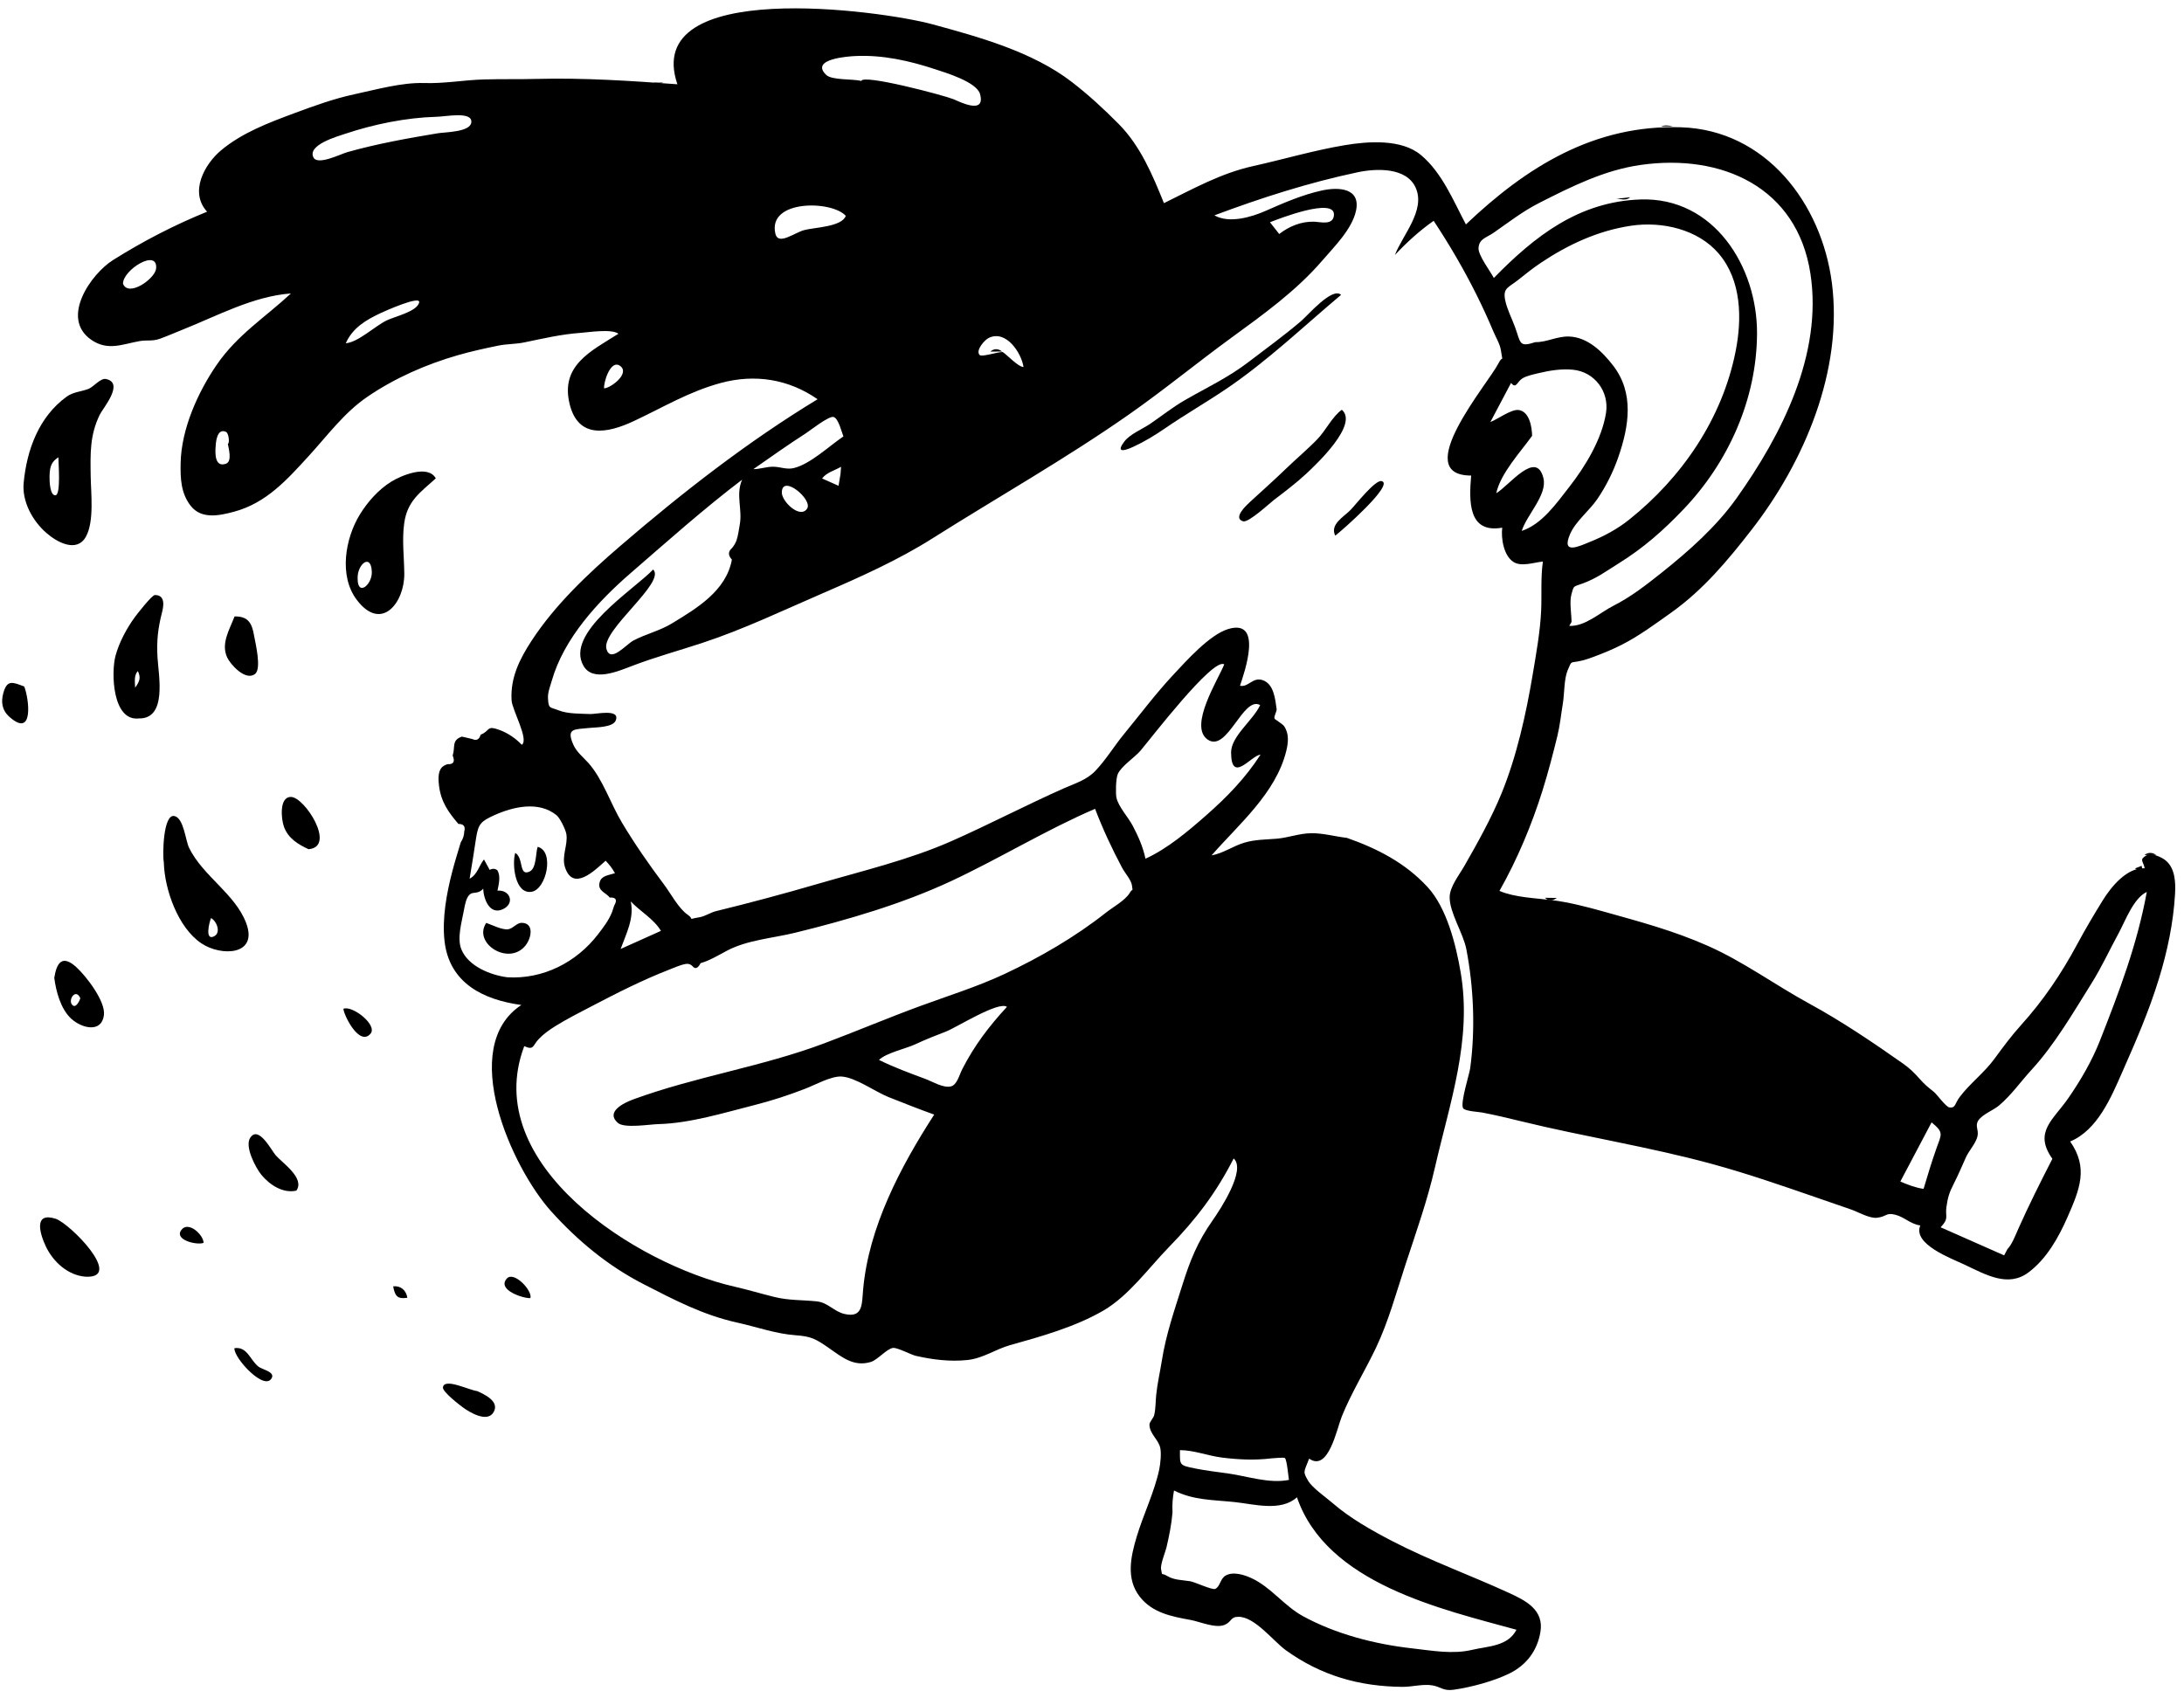 <svg width="243" height="189" viewBox="0 0 243 189" fill="none" xmlns="http://www.w3.org/2000/svg">
    <path fill-rule="evenodd" clip-rule="evenodd"
        d="M67.219 43.221C68.023 43.153 70.101 41.544 69.011 40.73C67.911 39.909 67.12 42.661 67.219 43.221ZM25.352 49.394C25.562 49.357 25.47 48.204 25.14 48.057C24.096 47.593 24.007 49.339 23.982 49.806C23.95 50.396 23.876 52.057 25.146 51.602C25.867 51.343 25.419 49.836 25.352 49.394ZM86.987 54.778C86.958 55.807 89.031 57.785 89.804 56.599C90.455 55.602 87.04 52.73 86.987 54.778ZM13.686 31.576C14.286 33.113 17.257 31.019 17.368 29.892C17.594 27.585 13.655 30.041 13.686 31.576ZM38.471 38.199C39.854 38.085 41.675 36.322 43.009 35.663C43.911 35.218 46.368 34.686 46.635 33.674C46.868 32.795 42.7 34.677 42.344 34.844C40.709 35.612 39.234 36.488 38.471 38.199ZM142.33 26.04C143.433 25.186 144.774 24.634 146.187 24.67C146.893 24.688 148.366 25.131 148.421 23.907C148.511 21.918 142.277 24.344 141.303 24.735C141.645 25.17 141.988 25.605 142.33 26.04ZM73.539 103.589C72.73 102.243 71.275 101.464 70.181 100.315C70.582 102.202 69.678 103.88 69.056 105.602C70.551 104.931 72.045 104.26 73.539 103.589ZM214.025 132.298C214.471 130.802 214.917 129.315 215.438 127.842C216.022 126.193 216.312 126.05 214.916 124.897C213.757 127.092 212.598 129.288 211.439 131.484C212.264 131.835 213.125 132.177 214.025 132.298ZM94.105 24.022C92.571 22.289 85.382 22.18 86.271 26.006C86.582 27.342 88.349 25.922 89.457 25.611C90.556 25.302 93.667 25.261 94.105 24.022ZM93.842 48.565C93.656 48.122 93.285 46.525 92.734 46.4C92.197 46.277 90.078 47.952 89.68 48.207C87.694 49.483 85.758 50.856 83.822 52.208C84.563 52.208 85.236 51.944 85.973 51.938C86.848 51.931 87.476 52.291 88.33 52.085C90.163 51.644 92.292 49.607 93.842 48.565ZM95.829 9.01C96.001 8.217 104.99 10.597 106.071 11.033C106.659 11.27 109.696 12.853 109.043 10.468C108.672 9.109 105.163 8.074 104.038 7.701C101.179 6.756 98.165 6.083 95.121 6.239C94.53 6.269 90.053 6.528 91.922 8.332C92.566 8.953 94.875 8.757 95.829 9.01ZM97.797 117.949C99.472 118.775 101.182 119.407 102.932 120.053C103.71 120.34 104.921 121.091 105.779 120.902C106.482 120.747 106.707 119.675 107.076 118.957C108.425 116.33 110.037 114.211 112.035 112.045C111.107 111.367 106.397 114.359 105.232 114.801C104.065 115.243 102.965 115.688 101.823 116.217C100.748 116.714 98.626 117.159 97.797 117.949ZM127.45 95.557C129.891 94.45 132.205 92.487 134.206 90.729C136.505 88.71 138.565 86.595 140.248 83.983C139.235 84.035 137 87.3 136.975 83.745C136.962 81.932 139.441 80.146 140.21 78.464C138.297 77.381 136.542 83.853 134.346 82.284C132.231 80.772 135.569 75.575 136.212 73.935C134.971 73.108 127.902 82.371 126.878 83.556C126.238 84.298 124.725 85.286 124.364 86.151C124.148 86.667 124.118 88.302 124.222 88.776C124.438 89.766 125.535 90.953 126.023 91.876C126.641 93.044 127.179 94.258 127.45 95.557ZM228.355 128.955C226.245 125.968 228.425 124.666 230.141 122.187C231.514 120.204 232.777 118.018 233.647 115.804C235.823 110.266 237.786 105.117 238.861 99.258C237.382 99.935 236.458 102.511 235.718 103.868C234.723 105.693 233.848 107.608 232.742 109.376C230.672 112.684 228.641 116.214 226.009 119.081C224.816 120.381 223.806 121.843 222.43 123.014C221.802 123.549 220.599 123.988 220.136 124.657C219.699 125.288 220.188 125.692 220.022 126.446C219.851 127.22 219.07 128.045 218.735 128.791C218.295 129.769 217.885 130.751 217.394 131.708C216.858 132.751 216.712 133.297 216.567 134.317C216.409 135.433 216.893 135.549 215.922 136.576C217.683 137.355 219.443 138.133 221.204 138.911C221.798 139.174 222.392 139.436 222.987 139.699C223.112 139.464 223.237 139.228 223.362 138.993C223.846 138.522 224.291 137.36 224.568 136.738C225.725 134.141 227.031 131.534 228.355 128.955ZM58.331 116.417C53.331 129.612 70.899 140.722 81.714 143.179C83.212 143.519 84.674 143.965 86.165 144.33C87.79 144.729 89.234 144.649 90.857 144.816C92.148 144.949 92.763 145.949 93.98 146.224C96.013 146.685 95.889 145.153 96.034 143.512C96.651 136.554 100.194 129.84 103.943 124.034C102.23 123.42 100.533 122.75 98.843 122.077C97.396 121.501 95.181 119.883 93.626 119.798C92.475 119.735 90.722 120.719 89.605 121.151C87.745 121.871 85.879 122.484 83.94 122.975C80.549 123.833 76.776 125.003 73.267 125.092C72.255 125.117 69.481 125.59 68.753 124.963C67.365 123.768 69.291 122.772 70.453 122.345C77.379 119.803 84.732 118.722 91.676 116.116C95.25 114.774 98.787 113.276 102.383 111.955C105.483 110.816 108.73 109.807 111.726 108.406C115.682 106.557 119.656 104.252 123.082 101.537C123.767 100.994 125.204 100.187 125.674 99.4C126.088 98.707 126.036 99.398 125.95 98.558C125.889 97.954 125.152 97.136 124.849 96.566C123.72 94.44 122.7 92.256 121.842 90.007C116.377 92.356 111.178 95.555 105.793 98.066C100.374 100.593 94.261 102.377 88.463 103.799C85.995 104.404 83.158 104.595 80.895 105.791C79.933 106.299 78.983 106.887 77.953 107.181C77.649 107.766 77.35 107.881 77.055 107.525C76.87 107.317 76.631 107.229 76.338 107.262C75.708 107.369 75.065 107.667 74.476 107.896C71.494 109.055 68.639 110.506 65.808 111.987C64.466 112.688 63.09 113.379 61.806 114.18C61.118 114.609 60.501 115.042 59.938 115.632C59.262 116.339 59.423 116.92 58.331 116.417ZM170.829 38.075C172.092 38.096 173.244 37.409 174.561 37.448C176.633 37.508 178.273 39.118 179.475 40.671C181.855 43.743 181.248 47.45 180.053 50.889C179.481 52.532 178.696 54.109 177.715 55.548C176.846 56.821 175.293 58.026 174.687 59.444C173.688 61.782 175.704 60.788 176.939 60.288C178.492 59.66 179.948 58.879 181.266 57.827C187.139 53.137 191.608 46.618 193.104 39.132C193.835 35.48 193.778 31.21 191.24 28.229C188.92 25.503 184.914 24.613 181.49 25.118C177.789 25.665 174.435 27.236 171.421 29.259C170.546 29.847 169.744 30.489 168.922 31.146C167.844 32.008 167.198 32.031 167.468 33.383C167.668 34.388 168.214 35.429 168.566 36.393C169.224 38.2 168.984 38.667 170.829 38.075ZM174.857 69.213L174.601 69.65C176.363 69.734 178.005 68.176 179.506 67.415C181.457 66.427 183.189 65.078 184.898 63.716C187.913 61.313 190.967 58.606 193.21 55.452C198.24 48.382 202.809 39.419 201.436 30.455C199.957 20.794 191.528 17.075 182.547 18.354C178.499 18.93 174.885 20.742 171.263 22.581C169.437 23.508 167.896 24.711 166.224 25.875C165.356 26.48 164.563 26.558 164.507 27.615C164.464 28.411 165.838 30.212 166.209 30.934C170.757 26.283 175.658 22.435 182.527 22.197C190.698 21.915 195.53 29.681 195.494 37.119C195.459 44.413 192.32 51.429 187.318 56.671C185.044 59.053 182.877 60.965 180.085 62.704C178.693 63.571 177.667 64.349 176.111 64.924C175.01 65.331 175.125 65.117 174.844 66.138C174.606 67.005 174.849 68.312 174.857 69.213ZM130.457 168.31C130.35 169.624 130.084 170.918 129.787 172.2C129.681 172.661 129.081 174.114 129.186 174.632C129.36 175.487 129.129 174.937 129.876 175.384C130.656 175.85 131.564 175.822 132.418 175.963C132.946 176.051 134.877 176.962 135.202 176.818C135.77 176.566 135.752 175.679 136.375 175.328C137.224 174.848 138.475 175.259 139.276 175.634C141.417 176.635 142.888 178.707 144.96 179.842C148.639 181.856 153.005 182.972 157.109 183.432C159.333 183.681 161.609 184.118 163.805 183.596C165.535 183.185 167.784 183.222 168.725 181.361C160.366 179.057 147.608 176.237 144.303 166.621C142.506 168.254 139.504 167.374 137.333 167.149C134.944 166.901 132.81 166.959 130.625 165.867C130.465 166.725 130.417 167.437 130.457 168.31ZM56.449 108.753C60.384 108.991 64.114 107.125 66.536 103.975C67.132 103.199 67.743 102.408 68.101 101.489C68.178 101.256 68.256 101.023 68.333 100.79C68.709 100.147 68.544 99.843 67.84 99.879C67.443 99.334 66.437 99.15 66.724 98.162C66.939 97.416 67.734 97.404 68.426 97.169C68.082 96.589 67.876 96.298 67.383 95.782C66.102 96.937 63.778 99.204 62.878 96.551C62.446 95.277 63.206 94.059 63.018 92.831C62.94 92.323 62.298 91.024 61.925 90.721C59.942 89.102 57.085 89.772 54.98 90.725C53.53 91.382 53.218 91.69 52.981 93.195C52.741 94.726 52.518 96.257 52.251 97.783C53.121 97.329 53.28 96.346 53.848 95.639C54.06 96.027 54.273 96.416 54.486 96.804C54.786 96.635 55.066 96.644 55.325 96.831C55.745 97.478 55.481 98.438 55.352 99.116C56.752 98.986 57.344 100.552 55.932 101.186C54.47 101.843 53.81 100.052 53.76 98.891C53.215 99.545 52.654 99.195 52.274 99.531C51.894 99.867 51.744 100.566 51.609 101.332C51.386 102.591 50.818 104.408 51.344 105.671C52.125 107.547 54.616 108.523 56.449 108.753ZM170.468 48.501C169.166 50.316 166.946 52.692 166.482 54.885C167.916 54.042 170.948 49.983 171.729 53.216C172.177 55.072 169.878 57.284 169.312 59.081C171.574 58.335 173.185 55.999 174.596 54.196C176.395 51.897 178.232 48.867 178.692 45.944C179.063 43.578 177.426 41.373 174.994 41.142C173.752 41.023 172.454 41.221 171.254 41.51C170.707 41.641 169.89 41.805 169.402 42.099C168.789 42.468 168.705 43.332 168.127 42.613C167.359 44.063 166.592 45.514 165.824 46.964C166.588 46.686 168.147 45.506 168.982 45.628C170.201 45.807 170.451 47.582 170.468 48.501ZM48.564 12.995C45.151 13.095 41.583 13.824 38.352 14.907C37.55 15.176 34.164 16.134 34.877 17.522C35.349 18.439 37.889 17.143 38.657 16.927C41.949 16 45.338 15.389 48.709 14.831C49.526 14.696 52.295 14.71 52.438 13.637C52.613 12.328 49.528 12.993 48.564 12.995ZM141.459 162.29C139.609 162.516 137.833 162.432 135.981 162.204C134.422 162.013 132.835 161.374 131.285 161.374C131.285 163.038 131.172 163.048 132.923 163.404C134.146 163.653 135.386 163.793 136.621 163.966C138.796 164.271 141.21 165.127 143.412 164.687C143.359 164.398 143.19 162.448 142.962 162.255C142.834 162.147 141.646 162.292 141.459 162.29ZM111.558 39.171C112.075 39.502 113.265 40.819 113.881 40.843C113.661 39.317 111.963 36.661 110.013 37.604C109.536 37.835 108.532 38.986 108.986 39.494C109.229 39.765 110.924 39.173 111.558 39.171ZM93.52 52.742C93.539 52.476 93.558 52.21 93.578 51.944C92.863 52.366 91.977 52.565 91.469 53.245C92.079 53.516 92.689 53.787 93.3 54.059C93.373 53.62 93.447 53.181 93.52 52.742ZM149.861 93.24C153.241 94.427 156.34 96.012 158.828 98.702C160.978 101.028 161.989 105.127 162.514 108.176C163.813 115.721 161.306 122.715 159.653 129.933C158.815 133.595 157.563 137.119 156.391 140.686C155.368 143.8 154.49 147.062 153.078 150.024C151.88 152.536 150.35 155.011 149.297 157.617C148.73 159.019 147.811 163.83 145.659 162.319C145.072 163.858 144.929 163.727 145.557 164.796C146.011 165.57 147.552 166.645 148.28 167.275C150.218 168.955 152.672 170.34 154.946 171.516C159.111 173.67 163.574 175.282 167.863 177.247C169.759 178.116 171.815 179.142 171.39 181.629C171.033 183.713 169.83 185.294 167.954 186.221C166.192 187.092 163.672 187.764 161.734 188.037C160.584 188.2 160.32 187.72 159.383 187.554C158.339 187.37 157.122 187.726 156.045 187.717C151.213 187.675 146.982 186.456 143.077 183.647C141.682 182.643 139.628 179.92 137.802 179.92C136.868 179.92 137.065 180.489 136.244 180.822C135.231 181.234 133.485 180.457 132.489 180.275C130.367 179.886 128.208 179.492 126.795 177.659C125.267 175.679 125.81 173.226 126.467 171.027C127.207 168.548 128.452 166.033 128.982 163.516C129.11 162.904 129.229 161.763 129.098 161.14C128.895 160.174 127.922 159.597 127.892 158.551C127.883 158.232 128.338 157.813 128.417 157.484C128.593 156.763 128.565 156.014 128.638 155.28C128.767 153.97 129.065 152.715 129.27 151.42C129.737 148.474 130.659 145.846 131.551 143.008C132.416 140.253 133.24 138.203 134.913 135.818C135.78 134.583 138.677 130.181 137.262 128.915C135.325 132.729 133.061 135.703 130.097 138.739C127.83 141.061 125.613 144.183 122.776 145.837C119.656 147.655 115.844 148.725 112.399 149.686C110.761 150.143 109.402 151.157 107.635 151.345C105.721 151.548 103.773 151.309 101.898 150.881C101.37 150.76 99.848 149.947 99.37 149.999C98.667 150.076 97.655 151.333 96.883 151.564C95.004 152.126 93.72 151.052 92.295 150.06C90.748 148.983 90.28 148.716 88.495 148.586C86.309 148.428 84.182 147.655 82.032 147.182C78.251 146.35 75.037 144.665 71.6 142.901C67.661 140.879 64.291 138.091 61.322 134.797C56.956 129.954 50.877 116.535 58.008 111.837C53.81 111.265 49.965 109.427 49.454 104.665C49.186 102.172 49.69 99.411 50.315 97.009C50.6 95.912 50.94 94.822 51.266 93.736C51.511 93.37 51.642 92.969 51.655 92.533C51.806 91.968 51.589 91.686 51.004 91.689C49.898 90.393 49.066 89.249 48.843 87.409C48.773 86.826 48.71 85.932 49.124 85.436C49.315 85.237 49.546 85.103 49.816 85.037C50.464 85.074 50.647 84.754 50.366 84.077C50.68 83.118 50.214 82.371 51.399 81.97C51.779 82.051 52.157 82.14 52.534 82.236C53.015 82.456 53.328 82.296 53.474 81.76C54.59 81.321 54.075 80.674 55.593 81.237C56.511 81.579 57.385 82.166 58.054 82.882C58.893 82.342 56.985 79.005 56.921 77.94C56.77 75.43 57.805 73.356 59.152 71.294C61.769 67.288 65.423 63.843 69.026 60.744C75.927 54.808 83.176 49.157 90.968 44.428C87.754 42.191 83.998 41.584 80.174 42.624C76.647 43.583 73.789 45.325 70.543 46.848C67.537 48.259 64.345 48.838 63.386 44.988C62.312 40.676 65.739 39.075 68.813 37.141C68.046 36.567 65.519 36.977 64.563 37.045C62.434 37.196 60.398 37.678 58.329 38.104C57.337 38.308 56.425 38.262 55.442 38.462C53.981 38.76 52.455 39.093 50.977 39.517C47.459 40.525 43.968 42.055 40.929 44.118C38.302 45.899 36.479 48.415 34.363 50.732C31.949 53.373 29.636 55.973 26.058 56.94C24.382 57.392 22.417 57.803 21.229 56.303C20.123 54.908 20.062 53.227 20.098 51.521C20.178 47.753 21.994 43.682 24.106 40.603C26.398 37.261 29.469 35.347 32.37 32.657C28.177 32.957 24.124 35.173 20.268 36.705C19.456 37.028 18.637 37.39 17.821 37.688C16.951 38.006 16.374 37.812 15.541 37.957C13.638 38.29 12.004 39.094 10.153 37.812C6.652 35.388 10.16 30.457 12.571 28.943C15.928 26.836 19.344 25.062 23.043 23.558C21.041 21.381 22.751 18.273 24.597 16.729C26.932 14.774 29.906 13.654 32.72 12.607C34.946 11.78 37.131 10.985 39.443 10.487C41.874 9.964 44.716 9.164 47.182 9.241C49.495 9.313 51.546 8.904 53.888 8.839C55.837 8.785 57.791 8.832 59.739 8.781C64.983 8.645 70.245 9 75.37 9.378C71.31 -2.524 98.053 1.151 103.759 2.706C108.944 4.119 114.885 5.758 119.24 9.111C121.086 10.531 122.838 12.145 124.475 13.802C126.89 16.246 128.227 19.447 129.505 22.607C132.745 21.015 135.844 19.281 139.389 18.492C142.763 17.742 146.219 16.724 149.612 16.157C152.192 15.726 155.937 15.434 158.109 17.26C160.467 19.243 161.696 22.33 163.103 24.974C169.864 18.543 177.405 13.852 187.044 14.164C196.476 14.469 202.678 22.634 203.822 31.482C205.081 41.232 200.749 51.42 194.876 58.97C192.243 62.356 189.518 65.626 185.974 68.152C184.216 69.404 182.362 70.776 180.435 71.754C179.474 72.241 178.423 72.681 177.414 73.056C176.959 73.226 176.49 73.396 176.017 73.511C174.665 73.84 174.927 73.4 174.424 74.587C174.016 75.55 174.066 77.208 173.892 78.265C173.692 79.474 173.573 80.699 173.282 81.891C172.777 83.957 172.251 85.973 171.619 87.99C170.421 91.809 168.809 95.658 166.836 99.141C168.51 99.87 170.854 99.944 172.643 100.165C174.579 100.403 176.518 100.906 178.529 101.469C182.559 102.599 186.161 103.553 189.993 105.244C193.971 106.999 197.517 109.621 201.348 111.707C204.871 113.626 208.432 116.029 211.703 118.333C212.482 118.881 212.964 119.357 213.583 120.051C214.217 120.76 214.419 120.899 215.176 121.513C215.518 121.79 216.511 123.187 216.901 123.238C217.6 123.331 217.492 122.808 218.041 122.079C219.186 120.556 220.782 119.376 221.919 117.814C222.867 116.512 223.856 115.193 224.869 114.073C227.322 111.364 229.354 108.36 231.098 105.111C232.006 103.42 232.961 101.81 233.947 100.214C234.928 98.625 236.672 96.528 238.626 96.621C238.469 95.812 237.97 95.678 238.831 95.183C239.386 94.864 240.466 95.378 240.894 95.701C242.027 96.559 242.075 98.222 242.004 99.471C241.82 102.691 241.148 105.869 240.211 108.914C239.086 112.574 237.674 115.802 236.134 119.295C234.908 122.078 233.386 125.758 230.335 127.027C232.384 129.96 231.4 132.35 230.03 135.464C229.029 137.74 227.707 140.092 225.694 141.598C223.424 143.296 220.962 141.856 218.588 140.734C217.154 140.056 212.77 138.456 213.662 136.369C212.566 136.223 211.877 135.425 210.88 135.18C209.825 134.92 210.006 135.35 208.89 135.511C208.033 135.634 206.753 134.866 205.947 134.59C204.6 134.131 203.257 133.66 201.912 133.196C198.127 131.889 194.406 130.602 190.584 129.555C183.472 127.607 176.272 126.502 169.185 124.763C167.764 124.414 166.352 124.077 164.873 123.798C164.567 123.74 162.982 123.652 162.79 123.324C162.453 122.75 163.489 119.536 163.578 118.881C164.162 114.581 163.972 109.873 163.149 105.622C162.807 103.855 161.281 101.567 161.294 99.842C161.303 98.685 162.326 97.421 162.926 96.373C164.412 93.781 165.968 90.981 167.069 88.284C168.754 84.158 169.786 79.501 170.53 75.082C170.917 72.778 171.368 70.28 171.474 67.95C171.555 66.173 171.409 64.31 171.666 62.491C170.685 62.584 169.298 63.093 168.414 62.548C167.299 61.86 166.999 59.895 167.142 58.722C163.322 59.39 163.449 55.759 163.685 52.92C156.782 52.92 165.623 42.636 166.727 40.428C167.235 39.413 167.22 40.553 166.996 38.983C166.898 38.293 166.427 37.528 166.161 36.894C165.58 35.508 164.953 34.144 164.283 32.8C162.868 29.961 161.264 27.218 159.514 24.573C157.939 25.674 156.519 26.976 155.204 28.374C156.048 26.161 158.626 23.421 157.523 20.909C156.501 18.58 153.087 18.741 151.071 19.167C145.593 20.325 140.339 22.011 135.12 23.964C136.737 24.893 139.212 24.175 140.818 23.465C142.807 22.585 144.946 21.661 147.09 21.195C148.959 20.788 151.414 20.927 150.874 23.452C150.436 25.497 148.441 27.467 147.124 28.996C144.223 32.365 140.585 34.974 137.012 37.58C133.17 40.382 129.469 43.425 125.58 46.146C118.548 51.064 110.988 55.338 103.723 59.928C99.948 62.314 95.671 64.233 91.577 66.001C87.073 67.946 82.755 70.028 78.083 71.564C75.488 72.417 72.916 73.119 70.367 74.09C68.769 74.698 65.986 75.917 64.93 74.111C62.785 70.442 70.546 65.618 72.672 63.376C74.14 64.804 66.905 70.126 67.471 72.206C67.916 73.841 69.637 71.73 70.468 71.285C71.811 70.565 73.401 70.203 74.751 69.381C77.519 67.697 80.802 65.754 81.434 62.271C80.994 61.805 80.999 61.376 81.45 60.982C81.651 60.743 81.81 60.48 81.927 60.194C82.124 59.646 82.204 58.961 82.309 58.38C82.621 56.665 81.838 55.059 82.57 53.38C78.303 56.621 74.202 60.282 70.152 63.79C66.519 66.936 62.729 71.057 61.394 75.752C61.223 76.354 60.939 77.037 60.97 77.671C61.031 78.918 61.155 78.649 62.157 79.05C63.158 79.451 64.617 79.416 65.695 79.459C66.309 79.483 69.052 78.831 68.506 80.182C68.192 80.961 66.291 80.931 65.61 81.003C63.901 81.184 62.975 80.998 63.784 82.855C64.147 83.687 64.882 84.251 65.459 84.895C67.064 86.687 67.935 89.435 69.198 91.54C70.636 93.938 72.217 96.219 73.897 98.452C74.591 99.374 75.517 101.106 76.478 101.763C77.375 102.377 76.32 102.327 77.81 102.077C78.46 101.969 79.049 101.545 79.67 101.393C83.386 100.486 87.206 99.463 91.048 98.343C95.964 96.91 101.122 95.688 105.812 93.625C110.013 91.776 114.183 89.575 118.428 87.702C119.668 87.156 120.906 86.794 121.869 85.788C123.032 84.574 123.995 82.985 125.068 81.68C126.892 79.461 128.574 77.204 130.537 75.1C131.999 73.535 134.589 70.626 136.651 70.001C140.57 68.815 138.472 74.798 137.966 76.31C138.887 76.519 139.371 75.335 140.452 75.676C141.747 76.084 141.881 77.809 142.042 78.891C142.085 79.179 141.697 79.717 141.815 79.974C141.855 80.062 142.7 80.562 142.863 80.794C143.454 81.637 143.338 82.662 143.114 83.571C141.954 88.28 137.832 91.719 134.801 95.192C136.157 94.935 137.162 94.16 138.443 93.776C139.644 93.416 140.852 93.434 142.063 93.331C143.331 93.223 144.549 92.747 145.846 92.723C147.208 92.698 148.511 93.086 149.861 93.24Z"
        fill="black" />
    <path fill-rule="evenodd" clip-rule="evenodd"
        d="M6.497 50.887C5.75 51.377 5.539 51.857 5.513 52.987C5.503 53.45 5.535 55.179 6.181 55.114C6.787 55.053 6.497 51.481 6.497 50.887ZM2.636 53.703C2.984 50.081 4.306 46.399 7.415 44.142C8.184 43.584 9.054 43.604 9.896 43.252C10.403 43.041 11.203 42.057 11.778 42.174C13.895 42.603 11.449 45.422 11.091 46.164C9.981 48.462 10.056 50.48 10.089 52.959C10.115 54.843 10.505 58.019 9.558 59.724C8.548 61.54 6.358 60.361 5.135 59.286C3.592 57.929 2.426 55.769 2.636 53.703Z"
        fill="black" />
    <path fill-rule="evenodd" clip-rule="evenodd"
        d="M39.792 64.405C39.792 66.425 41.428 65.057 41.37 63.62C41.284 61.504 39.715 62.807 39.792 64.405ZM48.49 53.233C46.7 54.847 45.318 55.753 44.973 58.236C44.712 60.116 44.971 61.978 44.983 63.873C45.001 67.048 42.444 70.386 39.691 66.746C37.684 64.091 38.404 59.917 40.041 57.249C40.9 55.85 42.126 54.465 43.543 53.593C44.609 52.936 47.606 51.644 48.49 53.233Z"
        fill="black" />
    <path fill-rule="evenodd" clip-rule="evenodd"
        d="M23.481 102.165C23.274 102.658 22.786 104.668 23.781 104.214C24.659 103.812 24.09 102.479 23.481 102.165ZM18.227 95.958C18.074 95.202 18.136 90.463 19.438 90.819C20.461 91.097 20.63 93.523 21.047 94.367C22.599 97.511 26.16 99.469 27.388 102.714C28.759 106.338 24.614 106.451 22.415 104.983C19.811 103.246 18.304 98.991 18.227 95.958Z"
        fill="black" />
    <path fill-rule="evenodd" clip-rule="evenodd"
        d="M15.035 76.526C15.6 75.761 15.657 75.353 15.335 74.676C14.923 75.125 14.996 75.767 15.035 76.526ZM15.444 79.948C12.498 80.278 12.35 74.836 12.855 72.967C13.257 71.479 14.12 69.879 15.01 68.667C15.189 68.422 16.892 66.223 17.226 66.218C18.508 66.197 18.156 67.649 18.017 68.189C17.582 69.891 17.41 71.314 17.527 73.201C17.652 75.221 18.606 80.015 15.444 79.948Z"
        fill="black" />
    <path fill-rule="evenodd" clip-rule="evenodd"
        d="M149.213 32.812C145 36.353 141.001 40.188 136.42 43.286C134.179 44.802 131.835 46.143 129.599 47.684C128.459 48.468 127.297 49.171 126.033 49.748C124.917 50.257 124.187 50.324 125.113 49.114C125.733 48.306 127.12 47.743 127.964 47.169C129.262 46.284 130.487 45.303 131.853 44.518C134.259 43.134 136.652 42.016 138.87 40.319C140.84 38.812 142.871 37.342 144.751 35.741C145.557 35.054 148.229 31.902 149.213 32.812Z"
        fill="black" />
    <path fill-rule="evenodd" clip-rule="evenodd"
        d="M149.298 45.6C151.193 47.225 146.453 51.675 145.371 52.684C144.232 53.748 142.976 54.697 141.736 55.639C141.3 55.971 138.919 58.192 138.315 58.013C137.122 57.659 138.688 56.218 139.095 55.843C140.412 54.626 141.756 53.445 143.043 52.195C144.204 51.069 145.462 50.026 146.584 48.864C147.494 47.922 148.258 46.326 149.298 45.6Z"
        fill="black" />
    <path fill-rule="evenodd" clip-rule="evenodd"
        d="M8.939 111.088C8.445 109.939 7.559 111.215 8.008 111.788C8.433 112.332 8.876 111.309 8.939 111.088ZM6.039 108.819C6.304 107.129 6.917 106.191 8.498 107.633C9.585 108.624 11.77 111.442 11.562 112.978C11.29 114.993 9.076 114.421 7.929 113.367C6.752 112.287 6.233 110.317 6.039 108.819Z"
        fill="black" />
    <path fill-rule="evenodd" clip-rule="evenodd"
        d="M9.504 142.071C7.567 141.924 5.914 140.433 5.092 138.686C4.4 137.217 3.745 134.849 6.176 135.621C7.761 136.124 13.869 142.308 9.504 142.071Z"
        fill="black" />
    <path fill-rule="evenodd" clip-rule="evenodd"
        d="M32.977 132.494C31.48 132.836 29.999 131.847 29.079 130.733C28.506 130.039 27.173 127.606 27.845 126.604C28.781 125.207 30.194 128.015 30.682 128.571C31.446 129.441 33.947 131.106 32.977 132.494Z"
        fill="black" />
    <path fill-rule="evenodd" clip-rule="evenodd"
        d="M34.325 94.5C33.152 93.954 32.062 93.297 31.59 91.993C31.291 91.163 31.038 88.674 32.371 88.685C33.912 88.699 37.442 94.251 34.325 94.5Z"
        fill="black" />
    <path fill-rule="evenodd" clip-rule="evenodd"
        d="M26.099 68.597C27.67 68.569 28.042 69.437 28.26 70.685C28.409 71.532 29.128 74.407 28.381 74.996C27.313 75.838 25.614 73.909 25.271 73.152C24.563 71.594 25.542 70.061 26.099 68.597Z"
        fill="black" />
    <path fill-rule="evenodd" clip-rule="evenodd"
        d="M53.093 154.802C53.858 155.151 55.599 155.925 54.934 157.125C54.238 158.381 52.242 157.161 51.496 156.612C51.184 156.382 49.201 154.879 49.284 154.375C49.459 153.303 52.193 154.701 53.093 154.802Z"
        fill="black" />
    <path fill-rule="evenodd" clip-rule="evenodd"
        d="M2.697 76.396C3.22 77.708 3.808 82.216 1.056 79.781C0.216 79.038 0.089 78.111 0.379 77.091C0.797 75.613 1.406 75.906 2.697 76.396Z"
        fill="black" />
    <path fill-rule="evenodd" clip-rule="evenodd"
        d="M148.564 59.609C147.954 58.361 149.459 57.556 150.263 56.751C150.788 56.226 152.996 53.376 153.719 53.537C155.208 53.868 149.296 59.053 148.564 59.609Z"
        fill="black" />
    <path fill-rule="evenodd" clip-rule="evenodd"
        d="M26.079 150.03C27.515 149.799 27.851 151.399 28.776 152.096C29.173 152.395 30.535 152.658 30.261 153.292C29.541 154.959 26.009 151.151 26.079 150.03Z"
        fill="black" />
    <path fill-rule="evenodd" clip-rule="evenodd"
        d="M38.207 112.26C39.194 111.846 42.043 114.071 41.225 115.033C40.002 116.471 38.277 113.047 38.207 112.26Z"
        fill="black" />
    <path fill-rule="evenodd" clip-rule="evenodd"
        d="M59.015 144.453C58.296 144.525 55.259 143.568 56.384 142.287C57.174 141.387 59.273 143.639 59.015 144.453Z"
        fill="black" />
    <path fill-rule="evenodd" clip-rule="evenodd"
        d="M22.65 138.306C21.936 138.592 19.36 138.003 20.169 136.881C20.941 135.813 22.651 137.419 22.65 138.306Z"
        fill="black" />
    <path fill-rule="evenodd" clip-rule="evenodd"
        d="M43.744 143.145C44.58 143.058 45.183 143.563 45.326 144.418C44.282 144.567 43.959 144.318 43.744 143.145Z"
        fill="black" />
    <path fill-rule="evenodd" clip-rule="evenodd"
        d="M152.377 19.033C152.73 19.035 153.082 19.037 153.432 19.038C153.078 19.037 152.728 19.035 152.377 19.033Z"
        fill="black" />
    <path fill-rule="evenodd" clip-rule="evenodd"
        d="M146.84 92.649C146.312 92.649 145.785 92.65 145.258 92.651C145.785 92.65 146.313 92.649 146.84 92.649Z"
        fill="black" />
    <path fill-rule="evenodd" clip-rule="evenodd"
        d="M74.894 6.48C74.87 7.01 74.846 7.539 74.821 8.066C74.844 7.537 74.869 7.008 74.894 6.48Z"
        fill="black" />
    <path fill-rule="evenodd" clip-rule="evenodd"
        d="M238.283 96.35C238.451 96.939 238.205 97.036 237.543 96.643C237.789 96.545 238.036 96.448 238.283 96.35Z"
        fill="black" />
    <path fill-rule="evenodd" clip-rule="evenodd"
        d="M223.305 142.472C223.569 142.474 223.834 142.476 224.096 142.477C223.83 142.476 223.568 142.474 223.305 142.472Z"
        fill="black" />
    <path fill-rule="evenodd" clip-rule="evenodd"
        d="M173.207 99.925C172.765 100.263 172.325 100.311 171.889 99.907C172.328 99.914 172.767 99.919 173.207 99.925Z"
        fill="black" />
    <path fill-rule="evenodd" clip-rule="evenodd"
        d="M163.336 54.852C163.325 55.293 163.314 55.734 163.302 56.173C163.313 55.731 163.325 55.291 163.336 54.852Z"
        fill="black" />
    <path fill-rule="evenodd" clip-rule="evenodd"
        d="M186.127 14.066C185.687 14.066 185.248 14.066 184.809 14.065C185.248 13.9 185.688 13.954 186.127 14.066Z"
        fill="black" />
    <path fill-rule="evenodd" clip-rule="evenodd"
        d="M57.191 8.688C56.752 8.714 56.312 8.74 55.873 8.766C56.312 8.74 56.752 8.714 57.191 8.688Z"
        fill="black" />
    <path fill-rule="evenodd" clip-rule="evenodd"
        d="M68.002 8.772C67.65 8.742 67.299 8.712 66.947 8.682C67.299 8.712 67.65 8.742 68.002 8.772Z"
        fill="black" />
    <path fill-rule="evenodd" clip-rule="evenodd"
        d="M73.803 9.191C73.451 9.322 73.1 9.4 72.748 9.193C73.1 9.192 73.451 9.191 73.803 9.191Z"
        fill="black" />
    <path fill-rule="evenodd" clip-rule="evenodd"
        d="M42.426 9.915C41.986 10.004 41.547 10.094 41.107 10.183C41.547 10.094 41.986 10.004 42.426 9.915Z"
        fill="black" />
    <path fill-rule="evenodd" clip-rule="evenodd"
        d="M163.601 117.496C163.589 117.761 163.577 118.026 163.565 118.289C163.577 118.024 163.589 117.76 163.601 117.496Z"
        fill="black" />
    <path fill-rule="evenodd" clip-rule="evenodd"
        d="M18.293 96.086C18.298 96.263 18.303 96.439 18.308 96.615C18.302 96.438 18.297 96.262 18.293 96.086Z"
        fill="black" />
    <path fill-rule="evenodd" clip-rule="evenodd"
        d="M239.916 95.138L238.598 95.144C239.036 94.816 239.476 94.858 239.916 95.138Z"
        fill="black" />
    <path fill-rule="evenodd" clip-rule="evenodd"
        d="M149.74 93.266C149.388 93.207 149.037 93.149 148.686 93.091C149.037 93.149 149.389 93.207 149.74 93.266Z"
        fill="black" />
    <path fill-rule="evenodd" clip-rule="evenodd"
        d="M53.236 154.762C52.797 154.676 52.358 154.59 51.918 154.505L53.236 154.762Z"
        fill="black" />
    <path fill-rule="evenodd" clip-rule="evenodd"
        d="M141.974 78.905C141.966 78.64 141.958 78.376 141.95 78.112C141.958 78.377 141.966 78.641 141.974 78.905Z"
        fill="black" />
    <path fill-rule="evenodd" clip-rule="evenodd"
        d="M58.51 8.776C58.246 8.743 57.982 8.711 57.719 8.678C57.982 8.711 58.246 8.743 58.51 8.776Z"
        fill="black" />
    <path fill-rule="evenodd" clip-rule="evenodd"
        d="M101.752 2.239C101.488 2.159 101.224 2.079 100.961 1.999C101.225 2.079 101.488 2.159 101.752 2.239Z"
        fill="black" />
    <path fill-rule="evenodd" clip-rule="evenodd"
        d="M133.129 180.521C133.305 180.532 133.482 180.543 133.656 180.553C133.479 180.542 133.304 180.532 133.129 180.521Z"
        fill="black" />
    <path fill-rule="evenodd" clip-rule="evenodd"
        d="M12.104 38.585C12.368 38.592 12.633 38.599 12.895 38.606C12.629 38.599 12.366 38.592 12.104 38.585Z"
        fill="black" />
    <path fill-rule="evenodd" clip-rule="evenodd"
        d="M189.027 14.325C188.588 14.294 188.149 14.263 187.709 14.231C188.149 14.263 188.588 14.294 189.027 14.325Z"
        fill="black" />
    <path fill-rule="evenodd" clip-rule="evenodd"
        d="M50.072 13.087C49.456 13.088 48.84 13.089 48.227 13.09C48.845 13.089 49.458 13.088 50.072 13.087Z"
        fill="black" />
    <path fill-rule="evenodd" clip-rule="evenodd"
        d="M174.645 67.539C174.652 67.98 174.661 68.421 174.67 68.861C174.662 68.419 174.654 67.979 174.645 67.539Z"
        fill="black" />
    <path fill-rule="evenodd" clip-rule="evenodd"
        d="M142.357 162.175C142.005 162.17 141.653 162.164 141.303 162.158C141.656 162.163 142.007 162.169 142.357 162.175Z"
        fill="black" />
    <path fill-rule="evenodd" clip-rule="evenodd"
        d="M179.799 22.127C180.326 22.068 180.853 22.009 181.381 21.951C180.875 22.399 180.328 22.101 179.799 22.127Z"
        fill="black" />
    <path fill-rule="evenodd" clip-rule="evenodd"
        d="M139.457 162.313C139.193 162.303 138.928 162.293 138.666 162.284C138.932 162.294 139.194 162.303 139.457 162.313Z"
        fill="black" />
    <path fill-rule="evenodd" clip-rule="evenodd"
        d="M130.34 166.925C130.354 167.366 130.367 167.807 130.38 168.246C130.367 167.804 130.354 167.364 130.34 166.925Z"
        fill="black" />
    <path fill-rule="evenodd" clip-rule="evenodd"
        d="M170.57 38.357C170.922 38.325 171.274 38.292 171.625 38.259C171.304 38.507 170.927 38.362 170.57 38.357Z"
        fill="black" />
    <path fill-rule="evenodd" clip-rule="evenodd"
        d="M55.346 108.677C55.697 108.742 56.049 108.806 56.4 108.871C56.049 108.806 55.697 108.742 55.346 108.677Z"
        fill="black" />
    <path fill-rule="evenodd" clip-rule="evenodd"
        d="M110.189 39.125C110.628 38.751 111.068 38.791 111.508 39.121C111.068 39.122 110.629 39.124 110.189 39.125Z"
        fill="black" />
    <path fill-rule="evenodd" clip-rule="evenodd"
        d="M93.691 52.473C93.704 52.296 93.716 52.12 93.729 51.944C93.717 52.121 93.704 52.297 93.691 52.473Z"
        fill="black" />
    <path fill-rule="evenodd" clip-rule="evenodd"
        d="M170.433 47.45C170.437 47.804 170.44 48.156 170.444 48.508C170.441 48.154 170.437 47.802 170.433 47.45Z"
        fill="black" />
    <path fill-rule="evenodd" clip-rule="evenodd"
        d="M54.102 102.702C54.681 102.899 55.844 103.493 56.519 103.414C57.058 103.351 57.503 102.693 58.024 102.694C59.425 102.696 59.165 104.32 58.488 105.192C56.657 107.55 52.565 104.993 54.102 102.702Z"
        fill="black" />
    <path fill-rule="evenodd" clip-rule="evenodd"
        d="M59.822 94.236C61.733 94.73 60.781 98.944 59.175 99.234C57.283 99.575 56.954 96.149 57.327 94.91C58.301 95.49 57.698 97.559 58.925 96.987C59.705 96.623 59.586 94.94 59.822 94.236Z"
        fill="black" />
</svg>
